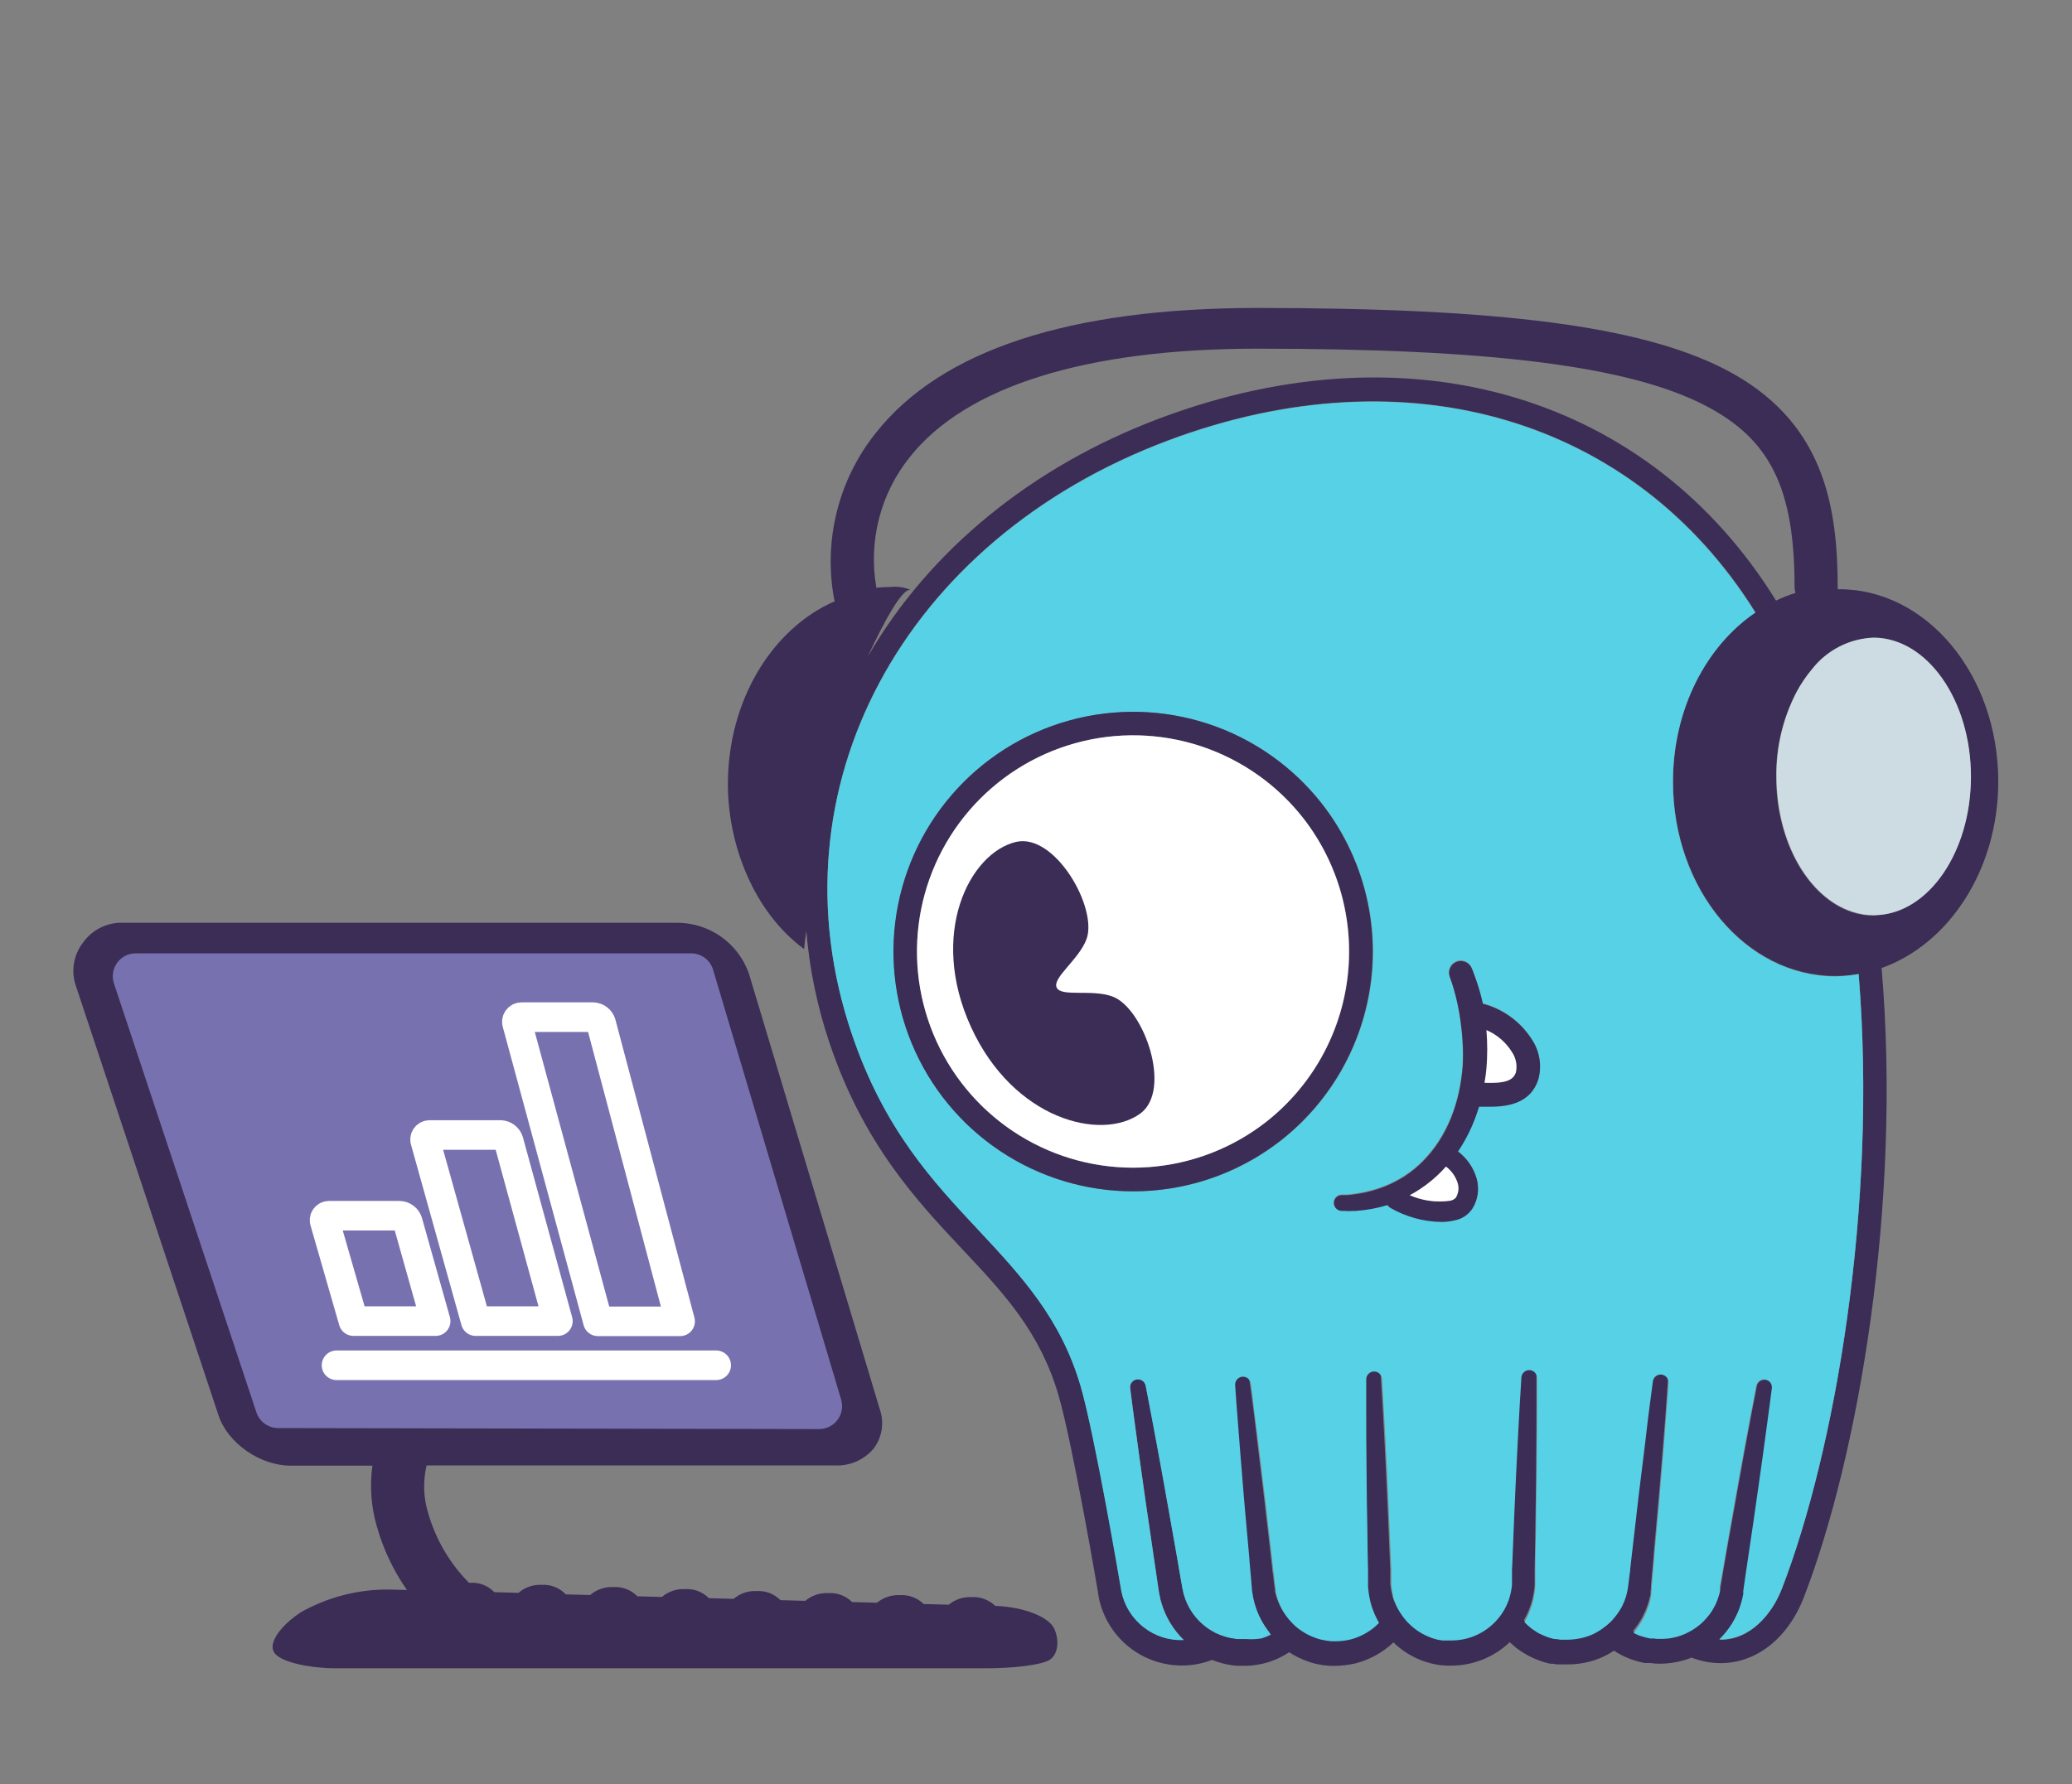 <svg width="173" height="149" viewBox="0 0 173 149" fill="none" xmlns="http://www.w3.org/2000/svg">
<rect x="0" y="0" width="173" height="149" fill="#808080" stroke="none"/>
<path d="M88.026 136.021C87.58 135.02 85.42 134.189 83.097 134.115C82.835 133.86 82.522 133.663 82.179 133.537C81.837 133.41 81.471 133.356 81.106 133.38C80.418 133.348 79.743 133.574 79.213 134.013L77.121 133.957C76.86 133.698 76.547 133.499 76.203 133.371C75.859 133.243 75.491 133.19 75.125 133.216C74.435 133.182 73.757 133.408 73.225 133.849L71.145 133.793C70.883 133.533 70.57 133.332 70.225 133.203C69.88 133.074 69.511 133.021 69.144 133.046C68.45 133.012 67.769 133.242 67.238 133.691L65.169 133.634C64.909 133.371 64.594 133.167 64.248 133.036C63.902 132.906 63.531 132.851 63.162 132.876C62.465 132.842 61.782 133.074 61.251 133.527L59.193 133.47C58.933 133.207 58.618 133.003 58.272 132.872C57.926 132.742 57.556 132.687 57.186 132.712C56.485 132.676 55.797 132.911 55.264 133.368L53.217 133.312C52.958 133.045 52.643 132.838 52.296 132.705C51.948 132.572 51.576 132.517 51.205 132.543C50.501 132.506 49.81 132.743 49.277 133.204L47.242 133.153C46.985 132.881 46.672 132.668 46.324 132.53C45.976 132.392 45.602 132.333 45.229 132.356C44.522 132.318 43.828 132.557 43.295 133.023L41.271 132.967C41.012 132.695 40.697 132.485 40.347 132.35C39.997 132.215 39.621 132.159 39.247 132.186H39.157C37.562 130.576 36.396 128.593 35.765 126.417C35.352 125.111 35.301 123.717 35.618 122.384H69.771C70.369 122.405 70.964 122.291 71.512 122.049C72.059 121.807 72.544 121.444 72.931 120.987C73.284 120.528 73.517 119.988 73.609 119.416C73.702 118.845 73.652 118.259 73.463 117.712L62.517 81.269C62.082 80.054 61.286 79.001 60.236 78.25C59.187 77.499 57.934 77.086 56.643 77.066H9.883C9.281 77.108 8.696 77.286 8.174 77.588C7.652 77.89 7.206 78.308 6.869 78.808C6.511 79.295 6.274 79.859 6.176 80.454C6.077 81.05 6.121 81.661 6.304 82.236L18.25 118.215C19.019 120.523 21.715 122.401 24.265 122.401H31.095C30.858 124.105 30.985 125.84 31.468 127.492C32.003 129.384 32.851 131.174 33.978 132.786L32.322 132.746C29.8 132.751 27.322 133.404 25.125 134.641C23.852 135.467 22.931 136.519 22.784 137.316C22.754 137.444 22.751 137.577 22.776 137.706C22.802 137.835 22.855 137.956 22.931 138.063C23.53 138.855 25.995 139.324 28.019 139.324H82.458C84.47 139.324 86.981 139.059 87.653 138.612C88.326 138.165 88.479 137.051 88.026 136.021Z" fill="#3B2D55"/>
<path d="M166.843 65.267C166.843 72.62 162.733 78.842 157.102 80.844C158.798 100.715 155.124 121.716 150.618 133.379C149.086 137.339 145.846 139.454 142.363 138.764C141.978 138.683 141.6 138.571 141.233 138.43C140.846 138.589 140.444 138.711 140.034 138.792C139.441 138.915 138.835 138.962 138.231 138.934L137.79 138.883H137.575H137.496H137.422H137.332C137.07 138.836 136.811 138.771 136.557 138.69L136.127 138.555L135.743 138.391C135.489 138.289 135.257 138.142 135.025 138.023C134.935 137.972 134.85 137.91 134.759 137.853C134.131 138.271 133.437 138.58 132.707 138.77C132.124 138.922 131.523 139 130.921 139.002H130.48H130.259H130.157H130.106H130.016L129.654 138.945H129.564H129.451L129.23 138.894C129.089 138.854 128.936 138.821 128.8 138.775L128.41 138.634C128.159 138.538 127.914 138.429 127.675 138.306C127.444 138.181 127.217 138.046 127.003 137.91C126.788 137.774 126.584 137.616 126.403 137.457C126.222 137.299 126.166 137.248 126.053 137.141C124.744 138.392 123.006 139.094 121.196 139.103H120.806L120.495 139.075H120.343L120.15 139.047L119.766 138.979C119.506 138.934 119.297 138.854 119.059 138.792C118.822 138.73 118.607 138.623 118.381 138.538C117.624 138.202 116.933 137.735 116.34 137.158C116.227 137.271 116.114 137.373 115.984 137.48C115.16 138.163 114.194 138.653 113.157 138.917C112.601 139.047 112.032 139.115 111.461 139.12C111.331 139.12 111.218 139.12 111.065 139.12L110.59 139.075C110.434 139.064 110.279 139.039 110.127 139.002C109.974 138.968 109.821 138.945 109.674 138.905C109.083 138.736 108.513 138.497 107.978 138.193L107.645 137.983C107.098 138.342 106.504 138.624 105.881 138.821C105.328 138.983 104.759 139.081 104.185 139.115C104.049 139.115 103.947 139.115 103.783 139.115H103.297C103.144 139.107 102.991 139.09 102.839 139.064C102.686 139.035 102.534 139.024 102.381 138.985C101.978 138.898 101.583 138.776 101.2 138.623C100.392 138.935 99.533 139.094 98.667 139.092C97.039 139.089 95.462 138.525 94.202 137.495C92.941 136.464 92.074 135.031 91.747 133.436C91.747 133.283 89.564 120.591 88.383 116.529C86.851 111.275 83.86 108.045 80.355 104.335C76.488 100.211 72.112 95.533 69.274 87.145C68.246 84.106 67.591 80.953 67.323 77.756C67.244 78.254 67.182 78.757 67.137 79.26C62.953 76.172 60.776 70.595 60.776 65.482C60.776 58.462 64.496 52.473 69.703 50.21C69.68 50.155 69.661 50.099 69.647 50.04C69.197 47.617 69.273 45.124 69.87 42.732C70.467 40.34 71.571 38.105 73.107 36.177C78.574 29.237 89.304 25.719 105.004 25.719C125.323 25.719 136.976 27.246 143.963 30.809C152.291 35.085 153.439 42.178 153.439 49.209C160.851 49.135 166.843 56.358 166.843 65.267ZM156.633 76.427C161.026 76.28 164.548 71.149 164.548 64.86C164.548 58.48 160.902 53.287 156.418 53.287C155.42 53.323 154.441 53.577 153.552 54.031C152.662 54.485 151.882 55.129 151.268 55.917C151.023 56.206 150.795 56.508 150.584 56.822C150.354 57.156 150.144 57.504 149.956 57.863C148.841 60.025 148.27 62.427 148.294 64.86C148.294 70.358 150.996 74.967 154.609 76.172C154.932 76.277 155.263 76.357 155.598 76.41C155.87 76.445 156.144 76.464 156.418 76.466L156.633 76.427ZM148.78 132.672C153.19 121.258 156.78 100.76 155.186 81.342C154.549 81.451 153.904 81.506 153.258 81.506C145.756 81.506 139.689 74.238 139.689 65.267C139.689 59.203 142.46 53.955 146.57 51.126C136.552 35.068 117.623 29.248 97.547 36.765C75.34 45.08 64.225 65.912 71.111 86.297C73.808 94.283 77.85 98.599 81.757 102.773C85.268 106.518 88.581 110.059 90.237 115.783C91.453 119.946 93.562 132.355 93.629 132.882C93.873 134.067 94.531 135.127 95.485 135.872C96.439 136.616 97.627 136.996 98.836 136.943C97.953 136.084 97.308 135.01 96.965 133.826C96.913 133.671 96.874 133.512 96.846 133.351C96.846 133.198 96.773 133.023 96.756 132.887L96.632 132.05C96.552 131.484 96.473 130.919 96.388 130.398C96.23 129.307 96.072 128.232 95.919 127.186C95.603 125.104 95.354 123.158 95.105 121.484C94.641 118.147 94.364 115.918 94.364 115.918C94.34 115.748 94.383 115.575 94.485 115.436C94.587 115.297 94.739 115.204 94.909 115.177C95.079 115.149 95.253 115.19 95.393 115.289C95.533 115.389 95.629 115.54 95.659 115.709C95.659 115.709 95.733 116.06 95.846 116.688C96.032 117.638 96.332 119.233 96.699 121.213C96.993 122.876 97.361 124.804 97.717 126.869C97.894 127.91 98.083 128.977 98.282 130.07C98.378 130.636 98.469 131.162 98.565 131.716L98.712 132.548C98.712 132.684 98.757 132.78 98.785 132.904C98.805 133.02 98.835 133.133 98.876 133.244C99.147 134.143 99.662 134.949 100.363 135.574C100.627 135.812 100.918 136.021 101.228 136.196L101.488 136.343C101.75 136.471 102.022 136.575 102.302 136.654C102.449 136.701 102.598 136.738 102.749 136.767C102.855 136.79 102.963 136.807 103.071 136.818C103.178 136.818 103.286 136.852 103.382 136.852H103.568H103.665C103.761 136.852 103.913 136.852 104.026 136.852C104.438 136.828 104.846 136.755 105.242 136.637C105.503 136.555 105.756 136.451 105.999 136.326C105.613 135.852 105.286 135.331 105.027 134.776C104.842 134.361 104.696 133.929 104.592 133.487L104.541 133.266L104.501 133.023C104.501 132.865 104.456 132.695 104.433 132.548L104.366 131.711C104.315 131.185 104.269 130.664 104.224 130.144C104.222 130.114 104.222 130.083 104.224 130.053C104.122 128.95 104.032 127.87 103.936 126.829C103.874 126.173 103.817 125.54 103.766 124.923C103.653 123.549 103.551 122.259 103.455 121.105C103.184 117.757 103.031 115.517 103.031 115.517C103.02 115.342 103.079 115.17 103.195 115.039C103.31 114.907 103.473 114.827 103.648 114.816C103.813 114.804 103.976 114.856 104.105 114.961C104.233 115.066 104.316 115.217 104.337 115.381C104.337 115.381 104.388 115.737 104.473 116.365C104.597 117.321 104.812 118.922 105.038 120.941C105.236 122.61 105.491 124.556 105.722 126.643C105.722 126.773 105.756 126.909 105.768 127.039C105.875 127.955 105.988 128.9 106.096 129.867C106.141 130.251 106.186 130.642 106.226 131.032C106.226 131.196 106.265 131.36 106.288 131.524L106.384 132.355L106.44 132.706V132.882L106.486 133.051C106.679 133.824 107.051 134.541 107.571 135.144C107.662 135.251 107.752 135.348 107.854 135.449C107.998 135.597 108.153 135.733 108.317 135.857C108.517 136.005 108.725 136.143 108.939 136.27L109.194 136.4C109.506 136.549 109.832 136.67 110.166 136.762C110.272 136.788 110.38 136.809 110.488 136.824C110.586 136.851 110.687 136.868 110.788 136.875L111.076 136.909H111.444C111.851 136.906 112.257 136.856 112.654 136.762C113.383 136.573 114.062 136.227 114.644 135.749C114.791 135.625 114.921 135.5 115.045 135.376C114.856 135.051 114.695 134.711 114.565 134.358C114.476 134.145 114.404 133.926 114.35 133.702C114.235 133.259 114.162 132.806 114.129 132.35C114.129 132.242 114.129 132.118 114.129 132.016V131.728C114.129 131.49 114.129 131.258 114.129 131.026C114.129 129.838 114.09 128.679 114.073 127.57C114.073 126.037 114.022 124.589 114.011 123.26C114.011 120.777 113.971 118.735 113.977 117.265V115.002C113.986 114.837 114.057 114.681 114.176 114.566C114.294 114.45 114.452 114.384 114.617 114.379C114.783 114.374 114.944 114.431 115.069 114.539C115.194 114.647 115.275 114.798 115.294 114.963C115.294 115.087 115.345 115.89 115.424 117.225C115.514 118.673 115.616 120.732 115.735 123.209C115.837 125.189 115.922 127.44 116.023 129.844L116.074 131.026C116.074 131.241 116.074 131.45 116.074 131.671V131.96C116.074 132.056 116.074 132.129 116.074 132.208C116.081 132.374 116.102 132.539 116.136 132.701C116.158 132.864 116.194 133.024 116.244 133.181C116.244 133.181 116.244 133.238 116.244 133.272C116.281 133.403 116.327 133.531 116.379 133.656C116.499 133.967 116.651 134.265 116.832 134.544C117.012 134.832 117.22 135.101 117.454 135.348C117.473 135.368 117.494 135.387 117.516 135.404C117.972 135.874 118.518 136.247 119.121 136.501C119.285 136.558 119.438 136.637 119.602 136.682C119.766 136.728 119.941 136.784 120.088 136.801L120.32 136.841H120.427H120.586H120.891H121.123C121.792 136.844 122.455 136.713 123.074 136.457C123.692 136.201 124.253 135.823 124.724 135.348C124.746 135.328 124.767 135.308 124.786 135.285C125.025 135.041 125.238 134.772 125.42 134.482C125.597 134.202 125.747 133.904 125.866 133.594C125.917 133.47 125.957 133.334 125.996 133.204C126.036 133.074 126.092 132.836 126.121 132.672C126.159 132.497 126.181 132.319 126.188 132.141V131.897V131.609C126.188 131.388 126.188 131.179 126.188 130.964L126.239 129.782C126.335 127.378 126.426 125.127 126.522 123.147C126.646 120.67 126.748 118.622 126.833 117.163C126.912 115.839 126.963 115.036 126.969 114.9C126.974 114.726 127.048 114.562 127.175 114.442C127.237 114.383 127.311 114.337 127.392 114.306C127.472 114.276 127.558 114.261 127.644 114.264C127.73 114.267 127.815 114.286 127.894 114.322C127.972 114.357 128.043 114.407 128.102 114.47C128.161 114.533 128.207 114.607 128.238 114.687C128.269 114.768 128.283 114.854 128.28 114.94V117.202C128.28 118.65 128.28 120.715 128.246 123.198C128.246 124.527 128.212 125.975 128.19 127.508C128.19 128.639 128.15 129.771 128.133 130.964C128.133 131.196 128.133 131.428 128.133 131.665V132.152V132.293C128.125 132.506 128.102 132.717 128.065 132.927C127.998 133.395 127.878 133.854 127.709 134.296C127.577 134.647 127.416 134.988 127.229 135.314C127.354 135.445 127.486 135.57 127.624 135.687C127.76 135.806 127.907 135.896 128.054 136.009C128.201 136.123 128.365 136.202 128.529 136.292C128.693 136.383 128.868 136.462 129.055 136.518L129.326 136.62C129.417 136.62 129.501 136.66 129.586 136.688L129.722 136.722H129.784H129.875L130.236 136.779H130.327H130.361H130.519H130.83C131.259 136.772 131.686 136.717 132.102 136.615C132.439 136.533 132.765 136.413 133.075 136.258C133.385 136.099 133.678 135.91 133.951 135.693C134.116 135.57 134.273 135.435 134.42 135.291C134.52 135.196 134.612 135.094 134.697 134.986C134.911 134.741 135.101 134.476 135.262 134.194C135.325 134.098 135.37 133.99 135.426 133.888C135.483 133.786 135.528 133.673 135.568 133.566L135.687 133.238L135.771 132.932C135.831 132.69 135.874 132.445 135.901 132.197L136.003 131.366C136.003 131.202 136.037 131.038 136.06 130.874C136.105 130.483 136.144 130.093 136.19 129.708C136.303 128.752 136.41 127.808 136.518 126.88C136.518 126.75 136.552 126.614 136.563 126.484C136.795 124.397 137.055 122.451 137.253 120.783C137.501 118.769 137.71 117.169 137.818 116.207C137.897 115.579 137.948 115.223 137.948 115.223C137.966 115.049 138.052 114.89 138.187 114.781C138.322 114.671 138.496 114.619 138.669 114.637C138.842 114.655 139.001 114.741 139.111 114.877C139.22 115.012 139.272 115.185 139.254 115.359C139.254 115.359 139.107 117.621 138.836 120.947C138.734 122.078 138.638 123.39 138.519 124.765C138.468 125.381 138.412 126.021 138.349 126.671C138.259 127.712 138.163 128.792 138.061 129.895C138.061 129.923 138.061 129.957 138.061 129.986C138.016 130.506 137.965 131.026 137.92 131.552L137.846 132.389V132.491V132.542V132.644L137.812 132.848V133.062C137.81 133.079 137.81 133.097 137.812 133.113C137.812 133.181 137.778 133.243 137.767 133.306L137.637 133.815L137.473 134.273C137.428 134.407 137.373 134.537 137.309 134.663L137.281 134.725C137.213 134.867 137.145 135.02 137.066 135.161C136.852 135.533 136.608 135.886 136.337 136.219C136.404 136.256 136.474 136.289 136.546 136.315L136.817 136.434L137.072 136.513C137.285 136.582 137.502 136.636 137.722 136.677H137.795H137.846H137.999L138.31 136.711H138.768C139.043 136.709 139.318 136.678 139.587 136.62C139.74 136.62 139.893 136.552 140.04 136.513C140.415 136.401 140.775 136.245 141.114 136.049C141.423 135.874 141.713 135.667 141.979 135.432C142.323 135.121 142.627 134.768 142.884 134.38C142.991 134.171 143.127 133.979 143.217 133.758C143.257 133.651 143.313 133.543 143.347 133.441L143.449 133.136C143.504 133.068 143.555 132.996 143.602 132.921L143.647 132.712V132.61V132.565L143.794 131.733C143.884 131.168 143.98 130.63 144.076 130.087C144.261 128.998 144.45 127.93 144.642 126.886C144.998 124.81 145.36 122.881 145.654 121.23C146.021 119.227 146.321 117.632 146.507 116.705L146.694 115.726C146.735 115.567 146.835 115.428 146.973 115.338C147.11 115.248 147.277 115.213 147.439 115.239C147.602 115.265 147.749 115.351 147.852 115.48C147.954 115.609 148.005 115.771 147.994 115.935C147.994 115.935 147.712 118.164 147.248 121.507C147.011 123.204 146.751 125.121 146.44 127.203C146.287 128.249 146.123 129.324 145.965 130.415C145.886 130.981 145.806 131.547 145.722 132.073L145.603 132.904V132.955V133.057V133.159L145.558 133.368C145.533 133.515 145.499 133.661 145.456 133.803L145.298 134.307C145.241 134.471 145.173 134.612 145.111 134.765C144.979 135.063 144.828 135.352 144.659 135.63C144.354 136.107 143.997 136.549 143.596 136.948C146.151 136.982 147.972 134.765 148.78 132.672ZM149.911 49.526C149.86 49.363 149.836 49.193 149.837 49.022C149.837 40.764 147.797 36.647 142.318 33.835C135.964 30.572 124.453 29.118 105.004 29.118C90.673 29.118 80.621 32.263 75.939 38.202C74.742 39.702 73.875 41.438 73.395 43.297C72.916 45.157 72.835 47.096 73.158 48.988C73.155 49.02 73.155 49.053 73.158 49.084C73.55 49.044 73.945 49.023 74.339 49.022C74.935 48.955 75.538 49.047 76.086 49.288C75.43 48.943 73.881 51.754 72.44 54.859C77.573 45.968 86.178 38.926 96.875 34.921C117.923 27.037 137.795 33.179 148.288 50.159C148.805 49.909 149.34 49.697 149.888 49.526H149.911Z" fill="#3B2D55"/>
<path d="M164.565 64.86C164.565 71.149 161.026 76.28 156.65 76.427H156.452C156.178 76.425 155.904 76.406 155.632 76.37C155.297 76.317 154.966 76.238 154.643 76.132C151.03 74.956 148.328 70.346 148.328 64.82C148.304 62.387 148.874 59.985 149.99 57.823C150.178 57.464 150.387 57.116 150.617 56.783C150.828 56.468 151.057 56.166 151.301 55.878C151.916 55.09 152.695 54.446 153.585 53.991C154.475 53.537 155.453 53.283 156.452 53.247C160.918 53.287 164.565 58.479 164.565 64.86Z" fill="#CDDCE2"/>
<path d="M155.185 81.342C156.78 100.76 153.189 121.258 148.78 132.673C147.971 134.766 146.151 136.983 143.544 136.915C143.946 136.516 144.302 136.074 144.607 135.597C144.777 135.319 144.928 135.03 145.06 134.732C145.122 134.579 145.19 134.437 145.246 134.273L145.404 133.77C145.447 133.627 145.481 133.482 145.506 133.334L145.551 133.125V133.023V132.922V132.871L145.67 132.039C145.755 131.474 145.834 130.908 145.913 130.382C146.072 129.29 146.236 128.216 146.388 127.169C146.699 125.088 146.954 123.142 147.197 121.473C147.66 118.131 147.943 115.902 147.943 115.902C147.954 115.738 147.903 115.575 147.8 115.446C147.697 115.318 147.55 115.232 147.388 115.206C147.225 115.179 147.059 115.215 146.921 115.305C146.783 115.395 146.684 115.533 146.643 115.693L146.456 116.671C146.269 117.621 145.97 119.217 145.602 121.196C145.308 122.853 144.947 124.782 144.59 126.852C144.409 127.893 144.221 128.96 144.025 130.054C143.929 130.619 143.833 131.151 143.742 131.7L143.595 132.531V132.577V132.678L143.601 132.922C143.581 133.049 143.548 133.174 143.505 133.295L143.403 133.6C143.369 133.702 143.313 133.81 143.273 133.917C143.183 134.138 143.047 134.33 142.94 134.539C142.683 134.926 142.379 135.28 142.035 135.591C141.769 135.826 141.479 136.033 141.17 136.208C140.831 136.404 140.471 136.56 140.096 136.672C139.949 136.711 139.796 136.751 139.643 136.779C139.374 136.837 139.099 136.867 138.824 136.87H138.366L138.055 136.836H137.902H137.851H137.778C137.558 136.795 137.341 136.74 137.128 136.672L136.873 136.592L136.602 136.474C136.53 136.447 136.46 136.415 136.393 136.378C136.664 136.045 136.908 135.691 137.122 135.32C137.201 135.178 137.269 135.026 137.337 134.884L137.365 134.822C137.429 134.696 137.484 134.566 137.529 134.432L137.693 133.974L137.823 133.465C137.823 133.402 137.823 133.34 137.868 133.272C137.866 133.255 137.866 133.238 137.868 133.221V133.006L137.902 132.803V132.701V132.65V132.548L137.976 131.711C138.021 131.185 138.072 130.665 138.117 130.144C138.117 130.144 138.117 130.082 138.117 130.054C138.219 128.951 138.315 127.871 138.405 126.83C138.468 126.179 138.524 125.54 138.575 124.924C138.694 123.549 138.79 122.26 138.892 121.106C139.163 117.757 139.31 115.517 139.31 115.517C139.328 115.344 139.276 115.171 139.167 115.036C139.057 114.9 138.898 114.814 138.725 114.796C138.552 114.778 138.378 114.83 138.243 114.94C138.108 115.049 138.022 115.208 138.004 115.382C138.004 115.382 137.953 115.738 137.874 116.366C137.744 117.327 137.535 118.928 137.309 120.942C137.111 122.61 136.851 124.556 136.619 126.643C136.619 126.773 136.591 126.909 136.574 127.039C136.466 127.955 136.359 128.9 136.246 129.867C136.2 130.252 136.161 130.642 136.116 131.032C136.116 131.196 136.076 131.36 136.059 131.524L135.957 132.356C135.93 132.604 135.887 132.849 135.827 133.091L135.742 133.397L135.624 133.725C135.584 133.832 135.533 133.94 135.482 134.047C135.432 134.155 135.381 134.256 135.318 134.353C135.157 134.635 134.967 134.9 134.753 135.144C134.668 135.253 134.576 135.355 134.476 135.45C134.329 135.594 134.172 135.728 134.007 135.852C133.734 136.069 133.441 136.258 133.131 136.417C132.821 136.572 132.495 136.692 132.158 136.773C131.742 136.876 131.315 136.931 130.886 136.938H130.575H130.417H130.383H130.292L129.931 136.881H129.84H129.778L129.642 136.847C129.557 136.819 129.473 136.807 129.382 136.779L129.111 136.677C128.924 136.621 128.76 136.519 128.585 136.451C128.41 136.383 128.263 136.264 128.11 136.168C127.957 136.072 127.816 135.965 127.68 135.846C127.542 135.729 127.41 135.604 127.285 135.473C127.472 135.147 127.633 134.806 127.765 134.454C127.934 134.013 128.054 133.554 128.121 133.086C128.158 132.876 128.181 132.665 128.189 132.452V132.311V131.824C128.189 131.587 128.189 131.355 128.189 131.123C128.189 129.935 128.229 128.776 128.246 127.667C128.246 126.134 128.291 124.686 128.302 123.357C128.302 120.874 128.342 118.832 128.336 117.361V115.099C128.339 115.013 128.324 114.927 128.294 114.846C128.263 114.766 128.217 114.692 128.158 114.629C128.099 114.566 128.028 114.516 127.95 114.48C127.871 114.445 127.786 114.425 127.7 114.423C127.614 114.42 127.528 114.435 127.448 114.465C127.367 114.496 127.293 114.542 127.231 114.601C127.168 114.66 127.118 114.731 127.082 114.81C127.047 114.888 127.027 114.973 127.025 115.059C127.025 115.184 126.968 115.987 126.889 117.322C126.804 118.77 126.702 120.829 126.578 123.306C126.482 125.286 126.391 127.537 126.295 129.941L126.244 131.123C126.244 131.338 126.244 131.547 126.244 131.768V132.056V132.299C126.237 132.478 126.215 132.656 126.177 132.831C126.148 132.995 126.103 133.182 126.052 133.363C126.001 133.544 125.973 133.629 125.922 133.753C125.803 134.063 125.653 134.361 125.476 134.641C125.294 134.93 125.081 135.2 124.842 135.444C124.823 135.466 124.802 135.487 124.78 135.506C124.309 135.982 123.748 136.359 123.13 136.616C122.511 136.872 121.848 137.003 121.179 137H120.987H120.681H120.523H120.416L120.184 136.96C120.037 136.96 119.862 136.875 119.698 136.841C119.534 136.807 119.381 136.717 119.217 136.66C118.614 136.406 118.068 136.033 117.611 135.563C117.589 135.546 117.569 135.527 117.549 135.506C117.316 135.26 117.107 134.991 116.927 134.703C116.747 134.424 116.595 134.126 116.475 133.815C116.422 133.69 116.377 133.561 116.339 133.431C116.339 133.397 116.339 133.368 116.339 133.34C116.29 133.183 116.254 133.022 116.232 132.859C116.197 132.697 116.177 132.533 116.17 132.367C116.17 132.288 116.17 132.215 116.17 132.118V131.83C116.17 131.609 116.17 131.4 116.17 131.185L116.119 130.003C116.017 127.599 115.932 125.348 115.831 123.368C115.712 120.891 115.61 118.843 115.52 117.384C115.44 116.06 115.395 115.257 115.39 115.121C115.37 114.957 115.29 114.806 115.165 114.698C115.039 114.59 114.878 114.533 114.713 114.538C114.547 114.543 114.39 114.609 114.271 114.725C114.153 114.84 114.082 114.996 114.072 115.161V117.424C114.072 118.872 114.072 120.936 114.106 123.419C114.106 124.748 114.14 126.196 114.168 127.729C114.168 128.86 114.202 129.992 114.225 131.185C114.225 131.417 114.225 131.649 114.225 131.886V132.175C114.225 132.277 114.225 132.401 114.225 132.509C114.257 132.965 114.331 133.418 114.445 133.861C114.5 134.084 114.572 134.304 114.66 134.517C114.79 134.869 114.951 135.21 115.141 135.535C115.016 135.659 114.886 135.784 114.739 135.908C114.158 136.386 113.478 136.732 112.749 136.921C112.353 137.015 111.947 137.065 111.539 137.068H111.172L110.884 137.034C110.782 137.027 110.682 137.01 110.584 136.983C110.476 136.967 110.368 136.947 110.262 136.921C109.927 136.829 109.602 136.708 109.289 136.559L109.035 136.428C108.82 136.302 108.613 136.164 108.413 136.016C108.248 135.892 108.093 135.756 107.949 135.608C107.848 135.506 107.757 135.41 107.667 135.303C107.146 134.7 106.774 133.983 106.581 133.21L106.536 133.04V132.865L106.479 132.514L106.383 131.683C106.383 131.519 106.344 131.355 106.321 131.191C106.282 130.8 106.236 130.41 106.191 130.026C106.084 129.07 105.971 128.125 105.863 127.197C105.863 127.067 105.835 126.932 105.818 126.802C105.586 124.714 105.332 122.769 105.134 121.1C104.885 119.081 104.67 117.48 104.569 116.524C104.484 115.896 104.433 115.54 104.433 115.54C104.412 115.376 104.328 115.225 104.2 115.12C104.072 115.015 103.909 114.963 103.743 114.974C103.569 114.986 103.406 115.066 103.29 115.198C103.175 115.329 103.116 115.501 103.127 115.676C103.127 115.676 103.28 117.938 103.551 121.264C103.647 122.395 103.749 123.708 103.862 125.082C103.913 125.699 103.969 126.332 104.031 126.988C104.128 128.029 104.218 129.109 104.32 130.212C104.317 130.242 104.317 130.273 104.32 130.303C104.365 130.823 104.41 131.343 104.461 131.87L104.529 132.707C104.529 132.854 104.574 133.023 104.597 133.182L104.636 133.425L104.687 133.646C104.795 134.098 104.947 134.54 105.14 134.963C105.399 135.518 105.725 136.039 106.112 136.513C105.868 136.638 105.615 136.742 105.354 136.824C104.916 136.898 104.469 136.917 104.026 136.881C103.913 136.881 103.76 136.881 103.664 136.881H103.568H103.381C103.285 136.881 103.178 136.881 103.07 136.847C102.962 136.836 102.855 136.819 102.748 136.796C102.597 136.767 102.448 136.729 102.301 136.683C102.021 136.604 101.749 136.499 101.487 136.372L101.227 136.225C100.917 136.05 100.627 135.841 100.362 135.603C99.661 134.978 99.147 134.171 98.875 133.272C98.835 133.162 98.805 133.049 98.785 132.933C98.785 132.808 98.734 132.712 98.712 132.577L98.564 131.745C98.468 131.179 98.378 130.642 98.282 130.099C98.09 129.009 97.901 127.942 97.716 126.898C97.36 124.822 96.993 122.893 96.699 121.241C96.331 119.245 96.032 117.65 95.845 116.716C95.732 116.089 95.659 115.738 95.659 115.738C95.628 115.568 95.533 115.418 95.392 115.318C95.252 115.218 95.078 115.178 94.908 115.205C94.738 115.233 94.586 115.326 94.484 115.465C94.382 115.604 94.339 115.777 94.364 115.947C94.364 115.947 94.641 118.176 95.105 121.513C95.348 123.21 95.602 125.133 95.919 127.214C96.071 128.261 96.23 129.336 96.388 130.427C96.473 130.993 96.552 131.558 96.631 132.079L96.755 132.916C96.755 133.052 96.817 133.227 96.846 133.38C96.873 133.541 96.913 133.7 96.965 133.855C97.308 135.039 97.952 136.113 98.836 136.971C97.627 137.024 96.439 136.645 95.485 135.9C94.53 135.156 93.872 134.096 93.629 132.91C93.538 132.384 91.43 119.974 90.237 115.811C88.575 110.104 85.261 106.564 81.756 102.802C77.85 98.628 73.807 94.318 71.111 86.326C64.225 65.963 75.34 45.109 97.547 36.794C117.623 29.277 136.557 35.097 146.558 51.166C142.448 53.955 139.677 59.232 139.677 65.307C139.677 74.278 145.755 81.546 153.246 81.546C153.897 81.534 154.546 81.466 155.185 81.342ZM128.432 90.166C128.583 89.629 128.622 89.067 128.546 88.514C128.47 87.961 128.282 87.43 127.991 86.953C127.061 85.385 125.553 84.246 123.791 83.78C123.654 83.156 123.482 82.541 123.276 81.936C123.158 81.586 123.056 81.314 122.988 81.127L122.875 80.845C122.783 80.6 122.599 80.402 122.361 80.294C122.124 80.186 121.853 80.176 121.609 80.268C121.364 80.359 121.166 80.544 121.058 80.782C120.95 81.019 120.94 81.29 121.032 81.535L121.122 81.795C121.184 81.959 121.269 82.208 121.36 82.525C121.613 83.4 121.802 84.292 121.925 85.194C122.004 85.76 122.072 86.365 122.106 87.016C122.145 87.694 122.145 88.374 122.106 89.052C122.046 89.772 121.941 90.489 121.789 91.196C121.627 91.921 121.407 92.632 121.134 93.322C120.857 94.007 120.516 94.664 120.116 95.285C119.729 95.882 119.282 96.437 118.782 96.942C118.316 97.413 117.8 97.832 117.244 98.192C116.743 98.515 116.213 98.79 115.661 99.013C114.821 99.35 113.941 99.579 113.043 99.691C112.71 99.731 112.478 99.754 112.28 99.759H111.992C111.818 99.764 111.653 99.838 111.534 99.965C111.415 100.092 111.35 100.261 111.356 100.435C111.361 100.609 111.435 100.774 111.562 100.893C111.688 101.013 111.857 101.077 112.031 101.071H112.32C112.489 101.071 112.812 101.071 113.173 101.071C114.071 101.012 114.959 100.849 115.819 100.585C115.882 100.675 115.963 100.752 116.057 100.811C117.345 101.559 118.802 101.965 120.291 101.993C120.672 101.996 121.052 101.953 121.422 101.863C121.731 101.808 122.026 101.689 122.287 101.514C122.548 101.339 122.769 101.111 122.937 100.845C123.158 100.479 123.302 100.071 123.36 99.647C123.417 99.222 123.387 98.791 123.271 98.379C123.009 97.476 122.461 96.682 121.71 96.117C122.146 95.468 122.525 94.783 122.841 94.069C123.085 93.517 123.295 92.95 123.469 92.372C123.763 92.372 124.068 92.372 124.384 92.372C126.041 92.412 127.81 92.067 128.432 90.166ZM106.949 95.257C110.234 92.69 112.637 89.16 113.82 85.161C115.004 81.162 114.91 76.894 113.551 72.951C112.193 69.008 109.638 65.588 106.242 63.168C102.847 60.748 98.781 59.449 94.613 59.453C91.426 59.456 88.285 60.22 85.453 61.682C82.621 63.144 80.179 65.261 78.33 67.858C76.481 70.455 75.278 73.457 74.822 76.612C74.367 79.768 74.671 82.987 75.709 86.001C76.748 89.016 78.491 91.738 80.793 93.943C83.096 96.147 85.892 97.769 88.947 98.675C92.003 99.58 95.231 99.742 98.362 99.148C101.493 98.553 104.437 97.219 106.949 95.257Z" fill="#57D1E5"/>
<path d="M127.992 86.953C128.282 87.429 128.471 87.961 128.546 88.513C128.622 89.066 128.584 89.629 128.433 90.166C127.811 92.066 126.041 92.428 124.407 92.428C124.091 92.428 123.785 92.428 123.491 92.428C123.317 93.006 123.108 93.573 122.864 94.125C122.547 94.839 122.169 95.524 121.733 96.172C122.484 96.738 123.032 97.532 123.293 98.435C123.409 98.847 123.44 99.278 123.382 99.703C123.325 100.127 123.181 100.535 122.96 100.901C122.792 101.167 122.57 101.395 122.309 101.57C122.049 101.745 121.754 101.864 121.445 101.919C121.075 102.009 120.695 102.052 120.314 102.049C118.825 102.021 117.368 101.615 116.079 100.867C115.986 100.808 115.905 100.732 115.842 100.641C114.982 100.905 114.094 101.068 113.196 101.127C112.834 101.127 112.512 101.161 112.342 101.127H112.054C111.88 101.133 111.711 101.069 111.585 100.949C111.458 100.83 111.384 100.665 111.378 100.491C111.373 100.317 111.437 100.148 111.557 100.021C111.676 99.895 111.841 99.82 112.015 99.815H112.303C112.501 99.815 112.733 99.815 113.066 99.747C113.964 99.635 114.844 99.406 115.684 99.069C116.236 98.846 116.766 98.571 117.267 98.248C117.823 97.888 118.338 97.469 118.804 96.998C119.304 96.493 119.752 95.938 120.139 95.341C120.539 94.72 120.88 94.063 121.156 93.378C121.43 92.688 121.65 91.977 121.812 91.252C121.963 90.545 122.069 89.829 122.129 89.108C122.168 88.43 122.168 87.75 122.129 87.072C122.095 86.421 122.027 85.816 121.948 85.25C121.825 84.348 121.636 83.456 121.382 82.581C121.292 82.264 121.207 82.015 121.145 81.851L121.055 81.591C121.009 81.47 120.988 81.341 120.993 81.212C120.997 81.082 121.027 80.956 121.081 80.838C121.134 80.72 121.21 80.614 121.305 80.526C121.399 80.438 121.51 80.369 121.631 80.324C121.752 80.278 121.881 80.257 122.01 80.262C122.139 80.266 122.266 80.296 122.384 80.35C122.501 80.403 122.607 80.48 122.696 80.574C122.784 80.669 122.852 80.78 122.898 80.901L123.011 81.183C123.079 81.37 123.18 81.642 123.299 81.992C123.505 82.597 123.677 83.213 123.814 83.836C125.558 84.293 127.056 85.411 127.992 86.953ZM126.567 89.549C126.687 88.984 126.579 88.395 126.267 87.909C125.768 87.078 125.023 86.422 124.136 86.031C124.229 87.1 124.229 88.175 124.136 89.244C124.102 89.64 124.045 90.03 123.977 90.426C125.668 90.499 126.341 90.239 126.567 89.549ZM121.552 100.013C121.658 99.834 121.726 99.636 121.753 99.429C121.779 99.223 121.763 99.014 121.705 98.814C121.532 98.261 121.19 97.776 120.727 97.428C120.484 97.7 120.235 97.96 119.969 98.203C119.395 98.734 118.766 99.203 118.092 99.6L117.702 99.815C118.753 100.276 119.912 100.436 121.049 100.279C121.242 100.251 121.42 100.157 121.552 100.013Z" fill="#3B2D55"/>
<path d="M126.267 87.909C126.579 88.395 126.687 88.985 126.567 89.549C126.341 90.24 125.668 90.483 123.949 90.426C124.017 90.03 124.074 89.64 124.108 89.244C124.2 88.175 124.2 87.1 124.108 86.031C125.005 86.417 125.76 87.074 126.267 87.909Z" fill="white"/>
<path d="M121.71 98.814C121.768 99.014 121.784 99.223 121.758 99.43C121.732 99.636 121.664 99.835 121.558 100.013C121.426 100.158 121.248 100.252 121.054 100.279C119.917 100.437 118.759 100.276 117.708 99.815L118.098 99.6C118.771 99.203 119.4 98.735 119.975 98.203C120.24 97.96 120.489 97.7 120.732 97.428C121.196 97.776 121.538 98.261 121.71 98.814Z" fill="white"/>
<path d="M110.381 67.139C113.641 71.326 115.109 76.637 114.463 81.905C113.816 87.174 111.108 91.971 106.932 95.245C103.813 97.683 100.041 99.141 96.094 99.435C92.146 99.728 88.2 98.844 84.755 96.894C81.31 94.944 78.52 92.016 76.738 88.48C74.957 84.943 74.263 80.958 74.745 77.027C75.228 73.097 76.864 69.397 79.448 66.397C82.032 63.397 85.447 61.231 89.261 60.172C93.075 59.114 97.118 59.211 100.877 60.451C104.636 61.691 107.944 64.019 110.381 67.139ZM105.722 93.689C108.683 91.374 110.847 88.193 111.914 84.588C112.98 80.983 112.895 77.135 111.671 73.581C110.446 70.027 108.143 66.944 105.083 64.762C102.024 62.58 98.359 61.408 94.602 61.409C91.727 61.411 88.895 62.099 86.34 63.416C83.785 64.734 81.582 66.643 79.914 68.985C78.246 71.327 77.16 74.033 76.749 76.879C76.338 79.725 76.611 82.629 77.548 85.347C78.485 88.066 80.057 90.522 82.134 92.51C84.21 94.497 86.732 95.96 89.488 96.776C92.244 97.593 95.155 97.738 97.979 97.201C100.803 96.664 103.457 95.46 105.722 93.689Z" fill="#3B2D55"/>
<path d="M108.832 68.35C111.765 72.128 113.084 76.915 112.501 81.663C111.917 86.411 109.478 90.735 105.717 93.69C102.904 95.888 99.502 97.202 95.943 97.466C92.383 97.731 88.825 96.933 85.719 95.174C82.613 93.415 80.097 90.774 78.491 87.585C76.885 84.396 76.261 80.802 76.697 77.257C77.132 73.713 78.609 70.378 80.939 67.673C83.27 64.968 86.35 63.016 89.79 62.062C93.229 61.109 96.874 61.197 100.264 62.316C103.653 63.436 106.635 65.535 108.832 68.35Z" fill="white"/>
<path d="M92.894 83.226C95.501 84.193 97.909 91.031 95.201 93C91.967 95.341 84.612 93.514 81.067 85.754C77.522 77.994 80.942 71.234 84.827 70.312C88.083 69.543 91.684 75.839 90.712 78.446C90.073 80.143 87.851 81.659 88.224 82.473C88.597 83.288 91.175 82.581 92.894 83.226Z" fill="#3B2D55"/>
<path d="M11.307 79.617H57.706C58.118 79.617 58.519 79.751 58.849 79.997C59.179 80.244 59.421 80.591 59.538 80.986L70.235 116.897C70.317 117.182 70.332 117.481 70.279 117.772C70.226 118.063 70.106 118.338 69.93 118.576C69.753 118.813 69.523 119.006 69.259 119.139C68.996 119.273 68.704 119.344 68.409 119.346L23.219 119.262C22.819 119.261 22.429 119.134 22.104 118.9C21.78 118.665 21.537 118.335 21.41 117.955L9.515 82.134C9.42 81.848 9.393 81.544 9.438 81.246C9.482 80.948 9.597 80.665 9.771 80.419C9.946 80.174 10.176 79.974 10.443 79.834C10.71 79.695 11.006 79.62 11.307 79.617Z" fill="#7772AF"/>
<path d="M41.802 94.787H35.894C35.831 94.783 35.767 94.795 35.709 94.822C35.652 94.848 35.602 94.889 35.564 94.941C35.526 94.992 35.502 95.052 35.493 95.115C35.485 95.178 35.492 95.243 35.516 95.302L39.716 110.331H46.58L42.469 95.302C42.424 95.159 42.335 95.032 42.216 94.94C42.097 94.849 41.953 94.795 41.802 94.787V94.787Z" stroke="white" stroke-width="2.469" stroke-linecap="round" stroke-linejoin="round"/>
<path d="M33.356 101.529H27.499C27.436 101.524 27.372 101.536 27.314 101.563C27.256 101.589 27.206 101.631 27.169 101.682C27.132 101.734 27.108 101.794 27.101 101.857C27.093 101.921 27.102 101.985 27.126 102.044L29.512 110.33H36.375L34.041 102.044C33.994 101.898 33.903 101.77 33.78 101.678C33.658 101.585 33.51 101.534 33.356 101.529V101.529Z" stroke="white" stroke-width="2.469" stroke-linecap="round" stroke-linejoin="round"/>
<path d="M49.52 84.945H43.567C43.503 84.942 43.44 84.954 43.382 84.981C43.324 85.007 43.274 85.048 43.235 85.099C43.197 85.15 43.171 85.209 43.161 85.272C43.151 85.335 43.156 85.399 43.177 85.46L49.921 110.347H56.785L50.187 85.46C50.142 85.316 50.054 85.189 49.934 85.097C49.815 85.005 49.67 84.952 49.52 84.945Z" stroke="white" stroke-width="2.469" stroke-linecap="round" stroke-linejoin="round"/>
<path d="M59.798 114.018H28.098" stroke="white" stroke-width="2.469" stroke-miterlimit="10" stroke-linecap="round"/>
</svg>
